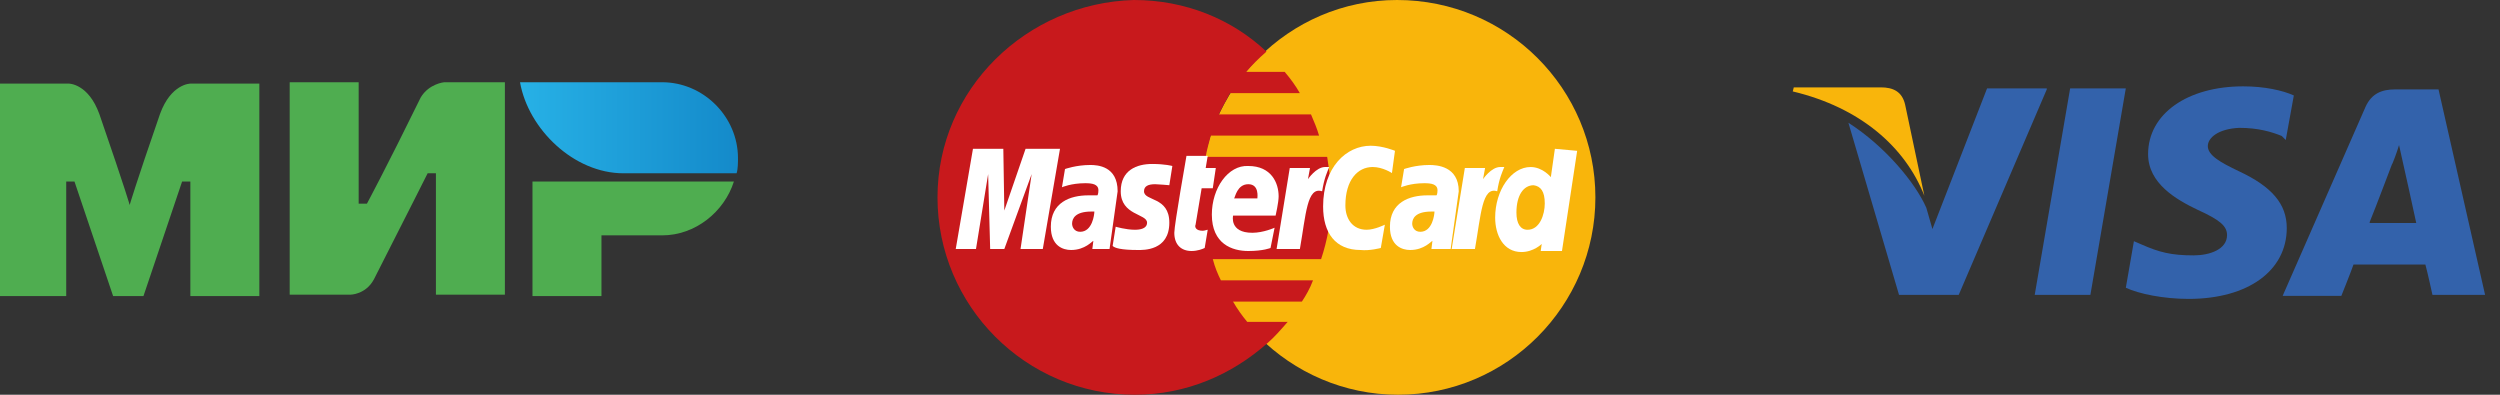<svg width="152" height="24" viewBox="0 0 152 24" fill="none" xmlns="http://www.w3.org/2000/svg">
  <rect x="0" y="0" width="152" height="24" fill="#333333" stroke="none"/>
  <path d="M97 12C97 18.585 91.646 24 85 24C78.415 24 73 18.585 73 12C73 5.415 78.354 0 84.939 0C91.646 0 97 5.415 97 12Z" fill="#F9B50B"/>
  <path d="M80.939 12.062C80.939 11.2 80.815 10.338 80.692 9.538H73.308C73.369 9.108 73.492 8.738 73.615 8.246H80.2C80.077 7.815 79.892 7.385 79.708 6.954H74.108C74.292 6.523 74.538 6.154 74.785 5.662H79.031C78.785 5.231 78.477 4.8 78.108 4.369H75.769C76.138 3.938 76.508 3.569 77 3.138C74.908 1.169 72.077 0 68.939 0C62.415 0.185 57 5.415 57 12C57 18.585 62.354 24 69 24C72.138 24 74.908 22.769 77.061 20.861C77.492 20.492 77.862 20.061 78.292 19.569H75.831C75.523 19.2 75.215 18.769 74.969 18.338H79.154C79.4 17.969 79.646 17.538 79.831 17.046H74.231C74.046 16.677 73.862 16.246 73.739 15.754H80.323C80.692 14.646 80.939 13.415 80.939 12.062Z" fill="#C8191C"/>
  <path d="M73.245 15.077L73.429 13.969C73.368 13.969 73.245 14.03 73.121 14.03C72.691 14.03 72.629 13.784 72.691 13.661L73.06 11.446H73.737L73.921 10.215H73.306L73.429 9.477H72.137C72.137 9.477 71.398 13.661 71.398 14.153C71.398 14.892 71.829 15.261 72.445 15.261C72.814 15.261 73.121 15.138 73.245 15.077Z" fill="white"/>
  <path d="M73.68 13.046C73.68 14.83 74.91 15.261 75.895 15.261C76.818 15.261 77.249 15.076 77.249 15.076L77.495 13.846C77.495 13.846 76.818 14.153 76.141 14.153C74.726 14.153 74.972 13.107 74.972 13.107H77.557C77.557 13.107 77.741 12.307 77.741 11.938C77.741 11.138 77.311 10.092 75.895 10.092C74.664 10.03 73.68 11.446 73.68 13.046ZM75.895 11.2C76.572 11.2 76.449 11.999 76.449 12.061H75.034C75.095 11.999 75.218 11.2 75.895 11.2Z" fill="white"/>
  <path d="M83.953 15.077L84.199 13.661C84.199 13.661 83.584 13.969 83.091 13.969C82.23 13.969 81.799 13.292 81.799 12.492C81.799 10.954 82.538 10.154 83.461 10.154C84.076 10.154 84.63 10.523 84.63 10.523L84.814 9.169C84.814 9.169 84.076 8.861 83.338 8.861C81.861 8.861 80.445 10.154 80.445 12.554C80.445 14.154 81.184 15.2 82.722 15.2C83.276 15.261 83.953 15.077 83.953 15.077Z" fill="white"/>
  <path d="M66.291 10.031C65.429 10.031 64.752 10.277 64.752 10.277L64.567 11.385C64.567 11.385 65.121 11.139 65.983 11.139C66.414 11.139 66.783 11.2 66.783 11.57C66.783 11.816 66.721 11.877 66.721 11.877H66.168C65.06 11.877 63.891 12.308 63.891 13.785C63.891 14.954 64.629 15.2 65.121 15.2C65.983 15.2 66.414 14.647 66.475 14.647L66.414 15.139H67.46L67.952 11.631C67.952 10.093 66.721 10.031 66.291 10.031ZM66.537 12.862C66.537 13.047 66.414 14.093 65.675 14.093C65.306 14.093 65.183 13.785 65.183 13.601C65.183 13.293 65.368 12.862 66.352 12.862C66.475 12.862 66.537 12.862 66.537 12.862Z" fill="white"/>
  <path d="M69.187 15.2C69.495 15.2 71.095 15.261 71.095 13.538C71.095 11.938 69.556 12.246 69.556 11.63C69.556 11.323 69.802 11.2 70.233 11.2C70.418 11.2 71.095 11.261 71.095 11.261L71.279 10.092C71.279 10.092 70.848 9.969 70.048 9.969C69.125 9.969 68.141 10.338 68.141 11.63C68.141 13.107 69.741 12.984 69.741 13.538C69.741 13.907 69.31 13.969 69.002 13.969C68.448 13.969 67.833 13.784 67.833 13.784L67.648 14.953C67.772 15.076 68.141 15.2 69.187 15.2Z" fill="white"/>
  <path d="M94.537 9.047L94.291 10.77C94.291 10.77 93.799 10.155 93.06 10.155C91.891 10.155 90.906 11.57 90.906 13.232C90.906 14.278 91.399 15.324 92.506 15.324C93.245 15.324 93.737 14.832 93.737 14.832L93.675 15.262H94.968L95.891 9.17L94.537 9.047ZM93.922 12.37C93.922 13.047 93.614 13.97 92.876 13.97C92.445 13.97 92.199 13.601 92.199 12.924C92.199 11.878 92.629 11.262 93.245 11.262C93.675 11.324 93.922 11.632 93.922 12.37Z" fill="white"/>
  <path d="M59.34 15.139L60.079 10.585L60.202 15.139H61.063L62.725 10.585L62.048 15.139H63.402L64.448 9.047H62.355L61.063 12.801L61.002 9.047H59.156L58.109 15.139H59.34Z" fill="white"/>
  <path d="M79.033 15.139C79.402 13.047 79.463 11.323 80.386 11.631C80.51 10.831 80.694 10.462 80.817 10.154H80.571C80.017 10.154 79.525 10.893 79.525 10.893L79.648 10.216H78.417L77.617 15.139H79.033Z" fill="white"/>
  <path d="M86.908 10.031C86.046 10.031 85.369 10.277 85.369 10.277L85.185 11.385C85.185 11.385 85.739 11.139 86.6 11.139C87.031 11.139 87.4 11.2 87.4 11.57C87.4 11.816 87.339 11.877 87.339 11.877H86.785C85.677 11.877 84.508 12.308 84.508 13.785C84.508 14.954 85.246 15.2 85.739 15.2C86.6 15.2 87.031 14.647 87.092 14.647L87.031 15.139H88.2L88.692 11.631C88.692 10.093 87.339 10.031 86.908 10.031ZM87.216 12.862C87.216 13.047 87.092 14.093 86.354 14.093C85.985 14.093 85.862 13.785 85.862 13.601C85.862 13.293 86.046 12.862 87.031 12.862C87.154 12.862 87.154 12.862 87.216 12.862Z" fill="white"/>
  <path d="M89.677 15.139C90.046 13.047 90.108 11.323 91.031 11.631C91.154 10.831 91.339 10.462 91.462 10.154H91.216C90.662 10.154 90.169 10.893 90.169 10.893L90.293 10.216H89.062L88.262 15.139H89.677Z" fill="white"/>
  <path d="M148.262 5.436H145.616C144.816 5.436 144.201 5.682 143.831 6.482L138.785 17.989H142.354C142.354 17.989 142.97 16.451 143.093 16.082C143.462 16.082 146.97 16.082 147.462 16.082C147.585 16.512 147.893 17.928 147.893 17.928H151.093L148.262 5.436ZM144.077 13.497C144.385 12.759 145.431 9.989 145.431 9.989C145.431 10.051 145.739 9.251 145.862 8.82L146.108 9.928C146.108 9.928 146.785 12.943 146.908 13.559H144.077V13.497Z" fill="#3362AB"/>
  <path d="M139.035 13.865C139.035 16.45 136.696 18.173 133.065 18.173C131.527 18.173 130.05 17.865 129.25 17.496L129.742 14.665L130.173 14.85C131.281 15.342 132.019 15.527 133.373 15.527C134.358 15.527 135.404 15.158 135.404 14.296C135.404 13.742 134.973 13.373 133.619 12.758C132.327 12.142 130.604 11.158 130.604 9.373C130.604 6.912 133.004 5.25 136.388 5.25C137.681 5.25 138.788 5.496 139.465 5.804L138.973 8.512L138.727 8.265C138.112 8.019 137.312 7.773 136.142 7.773C134.85 7.835 134.235 8.388 134.235 8.881C134.235 9.435 134.973 9.865 136.142 10.419C138.112 11.342 139.035 12.389 139.035 13.865Z" fill="#3362AB"/>
  <path d="M109 5.559L109.062 5.312H114.354C115.092 5.312 115.646 5.559 115.831 6.359L117 11.897C115.831 8.943 113.123 6.543 109 5.559Z" fill="#F9B50B"/>
  <path d="M124.444 5.435L119.091 17.927H115.46L112.383 7.465C114.598 8.881 116.444 11.096 117.121 12.635L117.491 13.927L120.814 5.373H124.444V5.435Z" fill="#3362AB"/>
  <path d="M125.865 5.373H129.249L127.096 17.927H123.711L125.865 5.373Z" fill="#3362AB"/>
  <path d="M40.256 5H31.617C32.12 7.852 34.888 10.536 37.907 10.536H44.785C44.869 10.284 44.869 9.865 44.869 9.613C44.869 7.097 42.772 5 40.256 5Z" fill="url(#paint0_linear_171_2)"/>
  <path d="M32.375 11.039V18H36.569V14.31H40.259C42.272 14.31 44.033 12.884 44.62 11.039H32.375Z" fill="#4FAD50"/>
  <path d="M17.613 5V17.916H21.304C21.304 17.916 22.226 17.916 22.729 16.994C25.245 12.045 26 10.536 26 10.536H26.504V17.916H30.697V5H27.007C27.007 5 26.084 5.084 25.581 5.923C23.484 10.2 22.31 12.381 22.31 12.381H21.807V5H17.613Z" fill="#4FAD50"/>
  <path d="M0 18V5.084H4.194C4.194 5.084 5.368 5.084 6.039 6.929C7.716 11.794 7.884 12.465 7.884 12.465C7.884 12.465 8.219 11.29 9.729 6.929C10.4 5.084 11.574 5.084 11.574 5.084H15.768V18H11.574V11.039H11.071L8.723 18H6.877L4.529 11.039H4.026V18H0Z" fill="#4FAD50"/>
  <defs>
    <linearGradient id="paint0_linear_171_2" x1="31.602" y1="7.807" x2="44.839" y2="7.807" gradientUnits="userSpaceOnUse">
      <stop stop-color="#27B1E6"/>
      <stop offset="1" stop-color="#148ACA"/>
    </linearGradient>
  </defs>
</svg>
